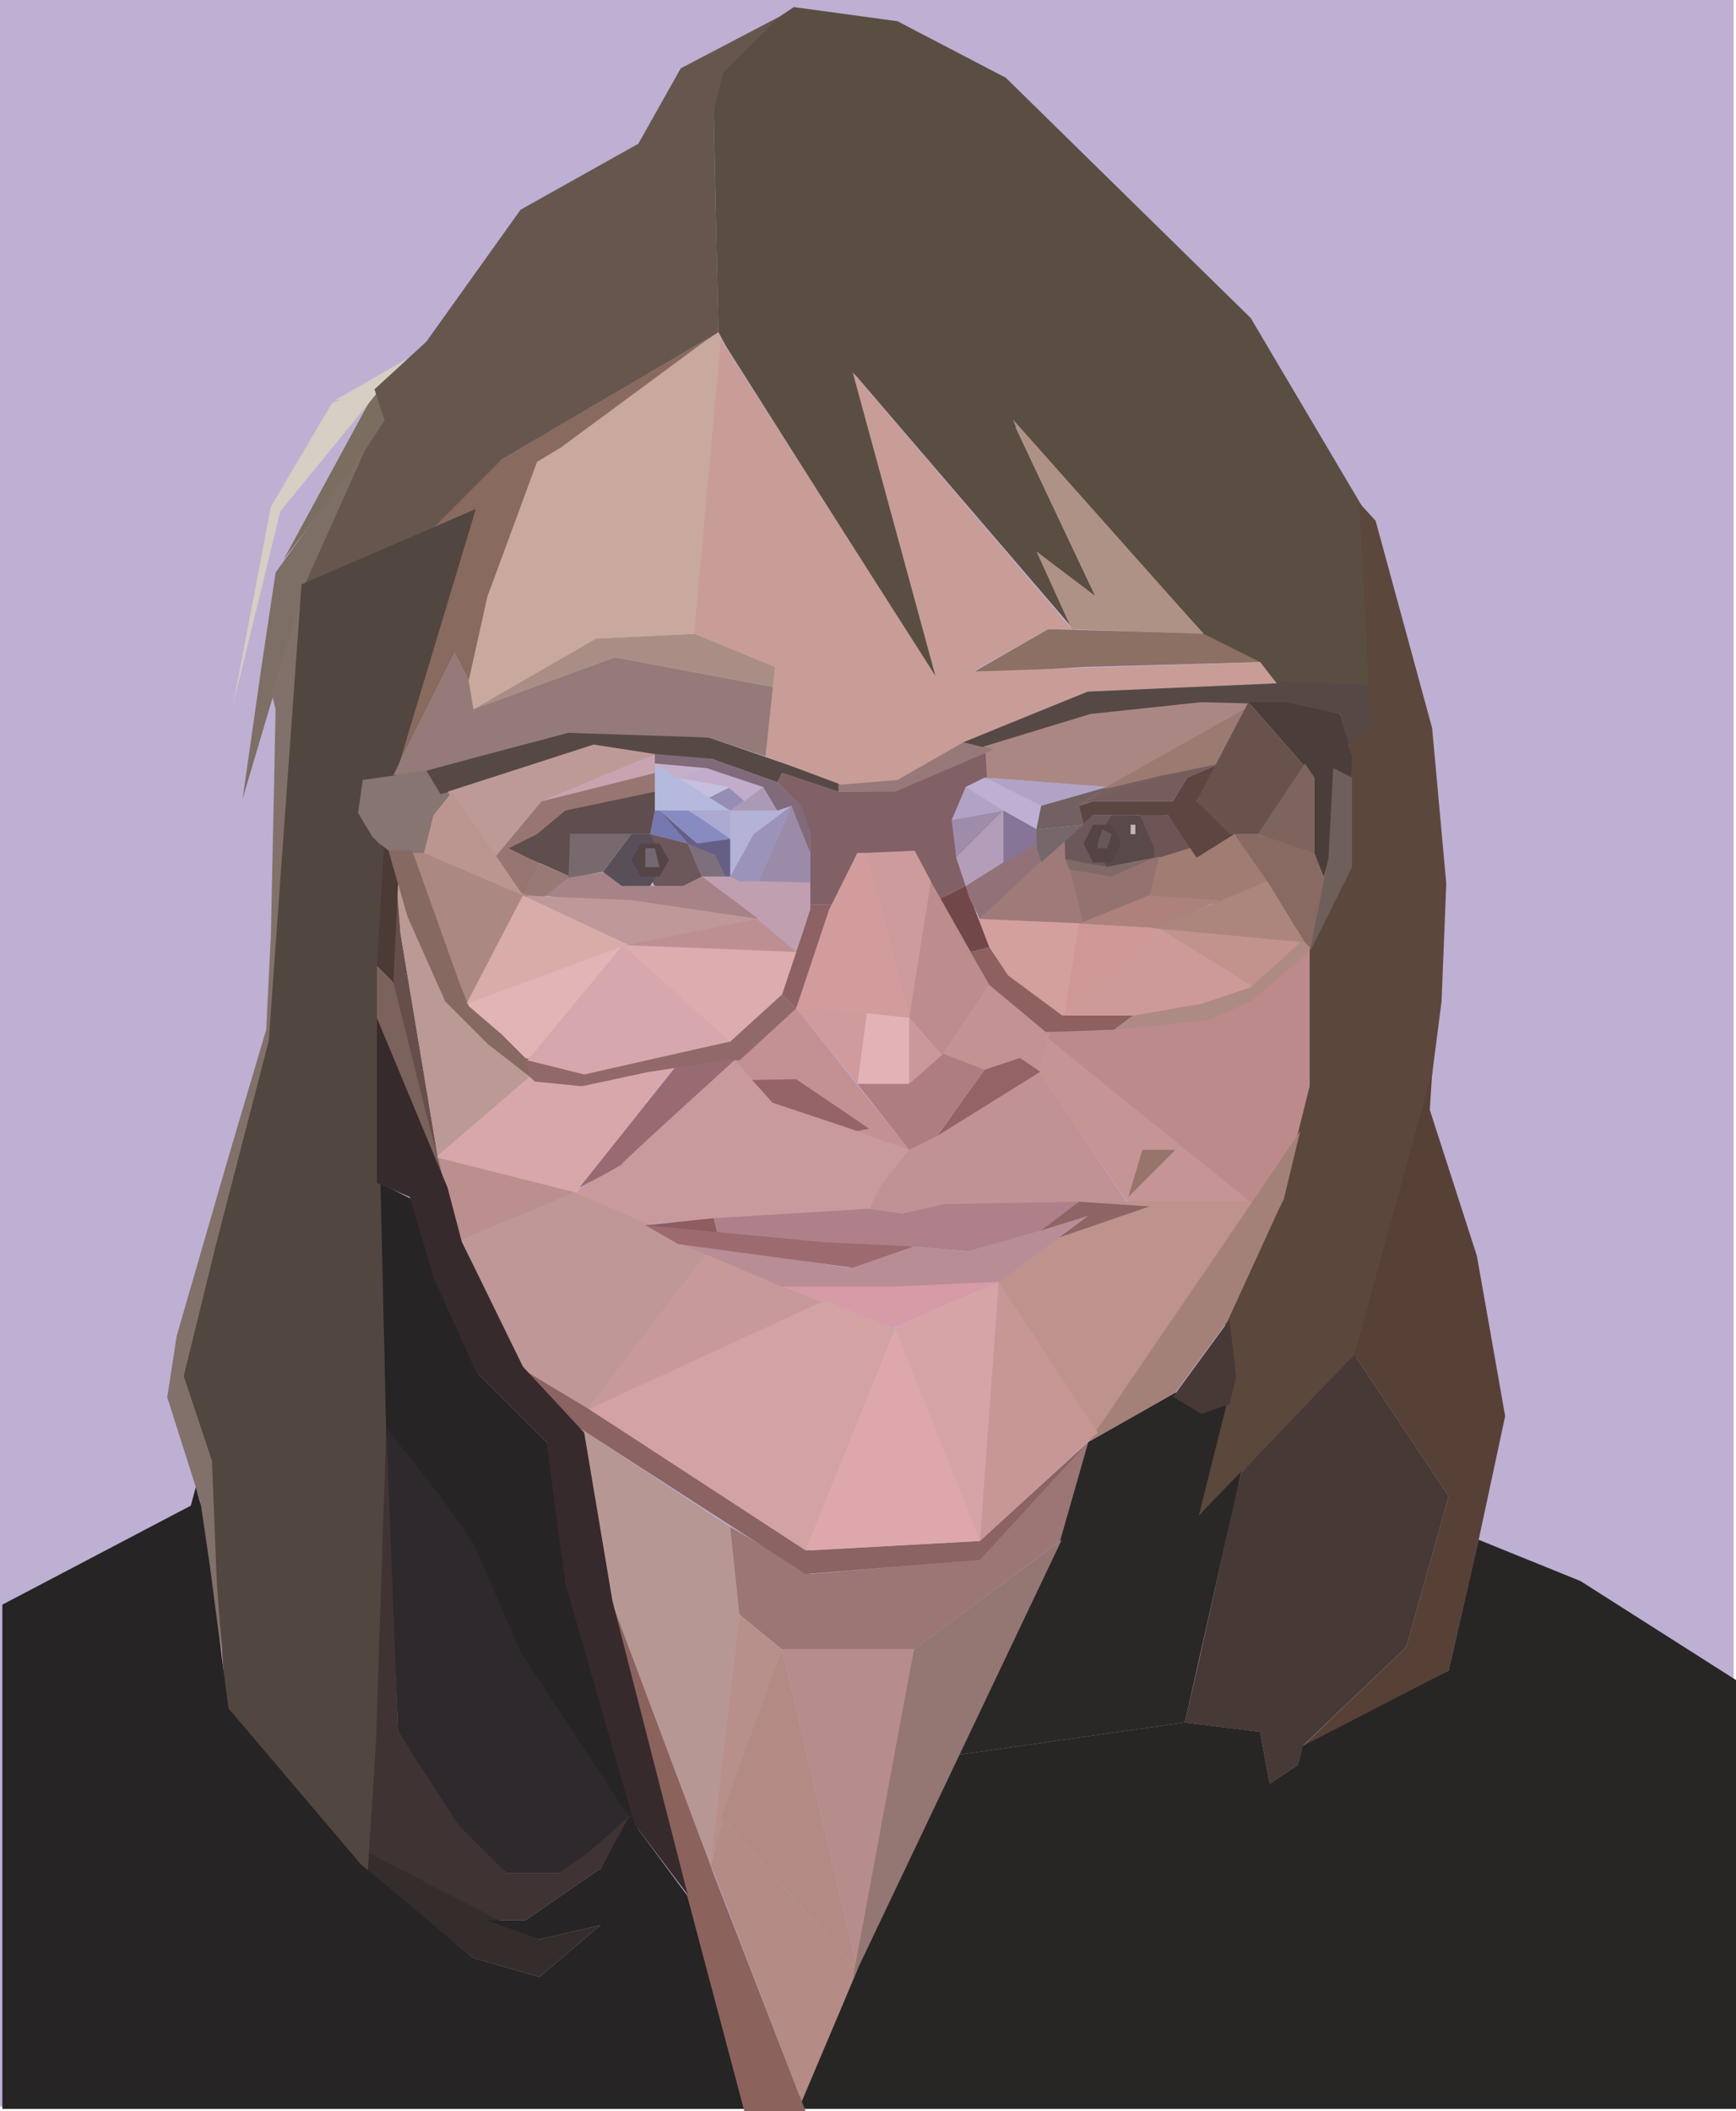 <svg xmlns="http://www.w3.org/2000/svg" viewBox="0 0 368.5 448"><defs><style>.cls-1{fill:#beb0d3;}.cls-2{fill:#664f4b;}.cls-3{fill:#c8999d;}.cls-4{fill:#c09195;}.cls-5{fill:#bc8a8b;}.cls-6{fill:#c59494;}.cls-7{fill:#be928d;}.cls-8{fill:#bb9994;}.cls-9{fill:none;}.cls-10{fill:#d7a7ab;}.cls-11{fill:#bb8f8e;}.cls-12{fill:#bf9796;}.cls-13{fill:#c79999;}.cls-14{fill:#6c5554;}.cls-15{fill:#ab8784;}.cls-16{fill:#d3a09e;}.cls-17{fill:#c2938d;}.cls-18{fill:#9c7674;}.cls-19{fill:#826166;}.cls-20{fill:#8e6164;}.cls-21{fill:#987979;}.cls-22{fill:#714749;}.cls-23{fill:#b1a3c6;}.cls-24{fill:#927278;}.cls-25{fill:#867596;}.cls-26{fill:#9f8cab;}.cls-27{fill:#b39db9;}.cls-28{fill:#9f7a79;}.cls-29{fill:#896a62;}.cls-30{fill:#a07c73;}.cls-31{fill:#94726f;}.cls-32{fill:#ad827c;}.cls-33{fill:#b4b9dd;}.cls-34{fill:#b4b2d7;}.cls-35{fill:#c09fb0;}.cls-36{fill:#977672;}.cls-37{fill:#a78387;}.cls-38{fill:#bf989a;}.cls-39{fill:#bd8c8c;}.cls-40{fill:#cd9b9b;}.cls-41{fill:#d29c9d;}.cls-42{fill:#c39292;}.cls-43{fill:#e3b2b6;}.cls-44{fill:#ca989b;}.cls-45{fill:#986b72;}.cls-46{fill:#e2b4b5;}.cls-47{fill:#997975;}.cls-48{fill:#aa9ab6;}.cls-49{fill:#968db5;}.cls-50{fill:#c6afc8;}.cls-51{fill:#c7bfde;}.cls-52{fill:#c2accc;}.cls-53{fill:#9b93b9;}.cls-54{fill:#aca9d2;}.cls-55{fill:#7678b0;}.cls-56{fill:#c39094;}.cls-57{fill:#5d4541;}.cls-58{fill:#cd9a99;}.cls-59{fill:#9a7a71;}.cls-60{fill:#ab8881;}.cls-61{fill:#946468;}.cls-62{fill:#936365;}.cls-63{fill:#564945;}.cls-64{fill:#4b3d3a;}.cls-65{fill:#8c6160;}.cls-66{fill:#ae8a85;}.cls-67{fill:#867571;}.cls-68{fill:#866961;}.cls-69{fill:#92696b;}.cls-70{fill:#4b3a35;}.cls-71{fill:#7b625b;}.cls-72{fill:#aa8e86;}.cls-73{fill:#8c7064;}.cls-74{fill:#8d5d61;}.cls-75{fill:#8e6564;}.cls-76{fill:#ae808a;}.cls-77{fill:#b98d96;}.cls-78{fill:#97746c;}.cls-79{fill:#262424;}.cls-80{fill:#886a5e;}.cls-81{fill:#3f3433;}.cls-82{fill:#352d2c;}.cls-83{fill:#7d6f65;}.cls-84{fill:#7b6d5f;}.cls-85{fill:#d7cec4;}.cls-86{fill:#81716a;}.cls-87{fill:#66564e;}.cls-88{fill:#524641;}.cls-89{fill:#5a4e43;}.cls-90{fill:#5c473c;}.cls-91{fill:#574137;}.cls-92{fill:#463936;}.cls-93{fill:#2a2727;}.cls-94{fill:#272625;}.cls-95{fill:#c9a99d;}.cls-96{fill:#947a78;}.cls-97{fill:#c89d98;}.cls-98{fill:#af9286;}.cls-99{fill:#a48178;}.cls-100{fill:#2e292c;}.cls-101{fill:#806a67;}.cls-102{fill:#d69ba7;}.cls-103{fill:#9d6a70;}.cls-104{fill:#b79794;}.cls-105{fill:#8c625d;}.cls-106{fill:#6c575a;}.cls-107{fill:#594948;}.cls-108{fill:#584f58;}.cls-109{fill:#544446;}.cls-110{fill:#685858;}.cls-111{fill:#c6b6b2;}.cls-112{fill:#726062;}.cls-113{fill:#76676a;}.cls-114{fill:#6f5f5a;}.cls-115{fill:#69524c;}.cls-116{fill:#7d645d;}.cls-117{fill:#cf9897;}.cls-118{fill:#ac867d;}.cls-119{fill:#604d4e;}.cls-120{fill:#d6a7ad;}.cls-121{fill:#c7a4af;}.cls-122{fill:#be9a96;}.cls-123{fill:#bb9690;}.cls-124{fill:#ddacaf;}.cls-125{fill:#d8aca8;}.cls-126{fill:#8a6362;}.cls-127{fill:#d3a3a3;}.cls-128{fill:#b48b85;}.cls-129{fill:#b8908b;}.cls-130{fill:#b38a84;}.cls-131{fill:#b68d8a;}.cls-132{fill:#947673;}.cls-133{fill:#dea7ab;}.cls-134{fill:#d6a4a7;}.cls-135{fill:#c69795;}.cls-136{fill:#775f5d;}.cls-137{fill:#755d5d;}.cls-138{fill:#ae7d81;}.cls-139{fill:#cf9b9c;}.cls-140{fill:#746873;}.cls-141{fill:#78696e;}.cls-142{fill:#816a79;}.cls-143{fill:#9b8ba9;}.cls-144{fill:#7e6f7c;}.cls-145{fill:#665f85;}.cls-146{fill:#888bc1;}.cls-147{fill:#372a2c;}.cls-148{fill:#bd8f93;}</style></defs><title>Fichier 4</title><g id="Calque_2" data-name="Calque 2"><g id="Calque_3" data-name="Calque 3"><rect class="cls-1" width="368" height="447"/><polyline class="cls-2" points="83 209 84.5 187.5 85 198 94 252 79 211"/><polygon class="cls-3" points="122 253 131 247 156 225 163 233 193 244 184 257 140.25 259.5 137 260 123 262 122 253"/><polygon class="cls-4" points="193 244 220.5 227.5 239.5 255.5 201.06 255.5 191.5 257.5 184.5 256.5 187.17 251.24 193 244"/><polygon class="cls-5" points="222 220 265.75 255.88 276 240 280 227 280 201 278 201 261 214 240 217 222 216 222 220"/><polyline class="cls-6" points="220 227 240 256 266 255.5 222 220 220 227"/><polyline class="cls-7" points="266 255 235 255 211 272 232.65 305.06 266 255"/><polyline class="cls-8" points="84 186 85 198 92.94 245.67 114 229 94.08 211.7 84.08 186.7 85 189"/><polyline class="cls-9" points="121 230 142 227 120 254 123 261 156.98 225.06 156 223 124 230"/><polyline class="cls-10" points="92 246 112.16 228.67 123.69 229.25 143.37 226.16 122.37 253.16 93.64 246.27 92 246"/><polyline class="cls-11" points="98.01 263.44 92.94 245.67 122 253 98.01 263.44"/><polygon class="cls-12" points="98 263 110 290 124 300 150.47 265.44 122 253 98 263 98 263"/><polygon class="cls-13" points="150 266 176 276 124 300 150 266"/><path class="cls-14" d="M242,173c0-.31,6,0,6,0l6,8-9.5,1.13L242,174h0"/><polygon class="cls-15" points="209 158 209 165 235 167 267 149 252.13 148.25 235 149 220 152 209 158"/><polyline class="cls-16" points="206.07 194.61 214 208 226 216 229 195.88 206.07 194.61 206.07 194.61"/><polyline class="cls-17" points="246 197 265 210 277 200 246 197"/><polyline class="cls-18" points="155 324 172 334 207 331 231 306 225 327 194 350 166 350 155 341 155 324"/><polygon class="cls-9" points="180 201 184 235 200 224 180 201"/><path class="cls-19" d="M172,178c.16,0-.25,14,0,14h4.88L182,181h12l5,10,6-3-2-6-.69-8,2.69-7,4.5-2-.33-6-9.88,3.84-9,5L178,168l-12-4-1,2,5,5,2,6"/><polygon class="cls-20" points="172 192 171 196 166 211 169 214 176.88 192 172 192"/><polyline class="cls-21" points="178 166.31 190 165 204 157 211 159 190 168 178 168 178 166.31"/><polygon class="cls-22" points="210 201 206 202 199 191 205 188 210 201"/><polygon class="cls-23" points="209 165 235 167 221 171 209 165"/><polyline class="cls-24" points="220 178 205 188 205.69 190.41 208 195 221 183 220 180"/><polygon class="cls-1" points="205 167 213 172 220 176 221 171 221 171 209 165 205 167"/><polygon class="cls-25" points="213 183.2 219.99 179.14 220.17 176.03 213 172 213 183.2"/><polygon class="cls-26" points="202 174 203 182 213 172 202 174"/><polygon class="cls-23" points="213 172 202 174 205 167 213 172"/><polygon class="cls-27" points="205 188 203 182 213 172 213 183 205 188"/><polyline class="cls-28" points="227 178 231 196 208 195 226 178"/><polyline class="cls-29" points="262 177 278 202 283 182 267 177 262 177"/><polygon class="cls-30" points="245.56 182 243 190 259 192 269 187 262 177 246 182 245.56 182"/><polygon class="cls-31" points="246 182 244 190 230 196 227 184 237 185 244 182 246 182"/><polygon class="cls-32" points="243.85 190.04 259 191 246 197 229 196 243.85 190.04"/><polyline class="cls-9" points="171 196 169 202 134 201 111 190 114 184 169 196"/><polyline class="cls-9" points="132.21 200.57 111.97 224.57 100 213 132.21 200.57"/><polygon class="cls-33" points="155 172 139.37 162.23 139 162 139 172 155 172"/><polyline class="cls-9" points="170 172 172 178 172 187 161 187 169 172"/><polygon class="cls-9" points="172 188 172 187 160.71 186.85 158.96 182.06 158.96 182.06 169.91 174.31 172 188"/><polygon class="cls-34" points="160 177 167.96 171 155 172 155 186 160 177"/><polyline class="cls-35" points="149 186 169 202 172 193 172 186 149 186"/><polyline class="cls-9" points="113.35 183.24 101.35 210.38 95.19 190.08 108.41 184 113.35 183.24"/><polygon class="cls-36" points="139 164 139 169 120 173 111 190 104 180 115 170 139 164"/><polygon class="cls-37" points="129 185 121 186 115 190 161 195 149 186 145 188 133 188 129 185"/><polygon class="cls-38" points="134 191 110 190 133.67 200.57 161 195 134 191"/><polyline class="cls-39" points="197 187 193 215.95 200 224 210 209 197 186 197 187 197.74 186.38"/><polygon class="cls-40" points="183.5 181 193 216 197.6 187 194.16 180.52 183.5 181"/><polyline class="cls-41" points="169 214 176 193 182 181 184 181 193 216 169 214"/><polyline class="cls-42" points="210 209 200 224 209 227 217 225 220 228 223 219 210 209"/><polyline class="cls-43" points="184 215 193 216 193 230 182 230 183.93 215.5"/><polyline class="cls-44" points="193 230 200 224 193 216 193 230"/><path class="cls-45" d="M144.37,225.16,157,224s-25.18,22.79-25,23-9,5-9,5l21.37-26.84"/><polyline class="cls-46" points="99 213 112 225 132.21 200.57 99 213"/><polyline class="cls-47" points="114 183 121 186 115.61 190.23 111 190 114 184"/><polyline class="cls-48" points="162 167 165 172 155 172 162 167"/><polyline class="cls-49" points="150.5 169.19 150.61 169.13 155 167 158.64 169.4 155 172 150.4 169.13"/><polyline class="cls-50" points="139 162 150 163 143.76 164.98 139 162"/><polygon class="cls-51" points="143.92 165.07 155 167 150.6 169.25 143.92 165.07"/><polygon class="cls-52" points="155 167 150.33 163.21 150 163 144 165 155 167"/><polyline class="cls-52" points="162 167 158 170 150 163 162 167"/><polygon class="cls-53" points="157 187 161 187 168 171 160 177 155 186 157 187"/><polygon class="cls-54" points="146 172 155 178 155 172 146 172"/><polyline class="cls-55" points="140 172 146 179 138 177 139 172"/><polygon class="cls-56" points="156 225 169 214 193 244 163.66 233.62 156 225"/><polygon class="cls-57" points="229 171 232 170 249 170 252 165 259 162 254 170 262 177 254 182 248 173 232 173 230 175 229 171"/><polygon class="cls-58" points="246 197 267 210 255 213 237 217 224.41 216.33 246 197"/><polygon class="cls-59" points="259 162 265 150 233 168 259 162"/><polyline class="cls-9" points="245 197 268 188 278 202 282 182 267 177 226 178"/><polyline class="cls-9" points="208.5 158.5 202 170 202.5 183.5 206 192 209.5 200.5 213.5 207.5 225.5 215.5 240.5 215.5 265.5 209.5 276.5 199.5 282.5 176.5 281.5 161.5 272.5 149.5 255.5 147.5 231.5 151.5 208.5 158.5"/><path class="cls-9" d="M93.5,168.5c-1,0,32.4-10.12,32.4-10.12l11.61,1,14,1.16,12,4,7,7,2,13L164,212l-10.23,9.25L123.5,227.5l-12-3-12-11L107,189l.52-1.5-20-7,1-6Z"/><path class="cls-9" d="M116.22,296.77l6.28,6.73L140,307l34.5,21.5,21.82-4a1.42,1.42,0,0,0,.35-.11L228.5,309.5l3-3,7-11,37.32-54.29,4.64-14.09-2-26.18-13,11.56-9,4-20,2h-14l-2,9-26.24,16-4.35,0-28.41-11-5-9-33,7-10-1-10-8-9-9L85,186l-3,23,6,23,11.5,36.5,9,20Z"/><path class="cls-60" d="M112,190s-13,23-13,24-12-35-12-35Z"/><polygon class="cls-9" points="180.5 181.5 168 213 156.5 223.5 161.5 232.5 192.5 244.5 220.5 227.5 222.5 218.5 210.5 209.5 194.5 180.5 180.5 181.5"/><polygon class="cls-61" points="159.65 229.18 169 229 184.5 239.5 182 240 164 234 159.65 229.18"/><polygon class="cls-62" points="216.5 224.5 220.83 227.42 199 241 209 227 216.5 224.5"/><polygon class="cls-63" points="206.5 156.5 231.5 146.5 268.68 143.97 291 145 291.5 154.5 286.5 158.5 284.5 151.5 273.5 149.5 255 149 231.5 151.5 208.5 158.5 204.5 157.5 206.5 156.5"/><polygon class="cls-64" points="279 165 279 181 281 186 287 165 287 160 284.5 151.5 273 149 265 149 279 165"/><polygon class="cls-65" points="210 201 214 207 225.5 215.5 240.5 215.5 236.5 218.5 222 219 210 209 206 202 210 201"/><polygon class="cls-66" points="265.5 209.5 276.5 199.5 278.5 201.5 265.5 212.5 256.5 216.5 236.5 218.5 240.5 215.5 255 213 265.5 209.5"/><polygon class="cls-67" points="77 165 84.5 164 90.5 163 96 169 93 173 90 181 82 181 78.5 177 75 172 77 165"/><polygon class="cls-68" points="99.5 213.5 106.5 219.5 113 226 112.5 228.5 103.5 221.5 94.5 212.5 86.5 194.5 82.5 180.5 86.5 180.5 87.5 180.5 97.5 208.5 99.5 213.5"/><path class="cls-69" d="M113.5,229.5l9.46.95a3.83,3.83,0,0,0,1.07-.06l13.47-2.89L154,225h3l12-11-3-3-11,10-16.5,3.5L123,227l-5-1-6.5-1.5,1,4Z"/><polygon class="cls-63" points="97.5 167.5 109.5 163.5 125.5 158.5 140 161 151 161 165 166 166 164 178 168 178 166 150.5 156.5 135.5 155.5 120.5 155.5 101.5 160.5 90.5 163.5 93.5 168.5 97.5 167.5"/><polygon class="cls-70" points="83.5 208.5 82.5 207.5 79.5 204.5 80.78 179.21 82.5 180.5 84.5 187.5 83.5 208.5"/><polygon class="cls-71" points="94.5 251.5 87.5 248.5 83.5 231.5 79.5 216.5 79.5 204.5 83.5 208.5 90.5 236.5 94.5 251.5"/><polygon class="cls-72" points="100.5 150.5 130.5 139.5 165 146 164.5 141.5 147.5 134.5 126.5 135.5 100.5 150.5"/><polygon class="cls-73" points="206 143 222.5 133.5 258.12 134.48 268.12 140.48 230.5 141.5 206 143"/><polygon class="cls-74" points="137 260 151.5 258.5 152.5 262.5 151.19 262.29 137 260"/><polygon class="cls-75" points="212 267 229 255 244 256 212 267"/><polygon class="cls-76" points="151.5 258.5 184.5 256.5 191.5 257.5 200.5 255.5 229 255 220.5 261.5 205.5 265.5 193.5 264.5 182 264 152.5 262.5 151.5 258.5"/><polygon class="cls-77" points="143.33 263.4 167.84 273.82 211.5 272.5 231 258 221.27 261 205.5 265.5 193.5 264.5 180 269 143.33 263.4"/><polygon class="cls-78" points="249.5 244 239.5 254 242.5 244 249.5 244"/><polygon class="cls-79" points="87.5 254.5 92.5 271.5 101.5 291.5 116 306 118.5 315.5 120.5 335.5 141.5 409.5 126.5 388.5 103.5 353.5 93.5 330.5 74.5 305.5 72.5 219.5 80.54 251.02 87.5 254.5"/><polygon class="cls-80" points="152.5 70.5 114.5 98.5 103.5 126.5 99.5 144.5 96.5 138.5 83.5 164.5 100.5 108.5 87 114 106.5 97.5 152.5 70.5"/><polygon class="cls-81" points="82.5 306.5 84.5 367.5 97 386 107.5 397.5 118.5 397.5 134 385 127.5 396.5 111.5 407.5 101.5 407.5 78 394 81.5 302.5 82.5 306.5"/><polygon class="cls-82" points="78 397 100.5 415.5 114.5 419.5 127.5 408.5 114.5 411.5 105 407 78 393 78 397"/><polygon class="cls-83" points="81.71 89.12 65 124 51.5 169.5 55.5 141.5 58.5 121.5 81.71 89.12"/><polygon class="cls-84" points="79.87 82.55 60.15 118.84 82 90 79.87 82.55"/><polygon class="cls-85" points="82 81 59.5 108.5 49.5 149.5 57.5 107.5 70.5 85.5 82 81"/><polygon class="cls-85" points="87.5 75.5 71 85 78.5 83.5 87.5 75.5"/><polygon class="cls-86" points="58.5 150.5 58.44 153.5 57.5 198.5 56.5 218.5 48.5 245.5 37.5 283.5 35.5 296.5 42.5 318.5 47 352 45.5 309.5 39.5 291.5 48 260 59 224 64.5 125.5 57.63 147.03 58.5 150.5"/><polygon class="cls-87" points="90.5 72.5 110.5 44.5 135.5 30.5 144.5 14.5 165.5 3.5 153.5 17.5 151.5 23.5 152.5 70.5 106.5 97.5 90.5 113.5 64.5 124.5 77.5 95.5 81.65 89.23 79.5 82.61 90.5 72.5"/><polygon class="cls-88" points="48 362 46 335.5 45 310 39 292 46 263.5 57.05 220.85 64 124 101 108 84 164.5 77 165.5 76 172.5 79 177.5 81.5 180 80 205.5 80 217.5 81.97 303.5 79.8 369.83 78 398 48 362"/><polygon class="cls-89" points="153.5 72.5 200 146 181.5 79.5 228 133.67 220.5 117.5 232.5 126.5 215.5 90.5 255.5 134.5 267.5 140.5 270.11 144.52 291.65 145.34 289.05 107.31 265.5 67.5 213.5 16.5 190.5 4.5 168.5 1.5 165.5 3.5 153.5 15.5 151.5 23.5 152.5 70.5 153.5 72.5"/><polyline class="cls-90" points="286 180.5 287 160.5 286 158 291 154.5 288.51 106.69 292 110.5 304 154.5 307 187.5 306 212.5 304 228 288 288 254 322 261 293.5 260 280.5 272 254.5 278 230.5 278 201.5 282.98 190.83 285 186.5"/><polygon class="cls-91" points="303.5 235.5 313.5 266.5 319.5 300.5 313.5 328.5 307.5 354.5 275 372 298.5 349.5 307.5 317.5 287.5 287.5 287.5 287.5 304.04 227.18 303.5 235.5"/><polygon class="cls-92" points="262.5 316.5 254.5 352.5 251.5 365.5 267.5 367.5 269.5 378.5 275.5 374.5 276.5 370.5 298.5 349.5 307.5 317.5 287.5 287.5 280.03 295.19 263.5 312.5 262.5 316.5"/><polygon class="cls-93" points="231 306 249.5 295.5 255.5 299.5 260.42 297.84 254.5 321.5 263.53 312.2 251.5 365.5 202.5 372.5 225 327 231 306"/><polygon class="cls-94" points="168.5 447.5 202.5 372.5 251.5 365.5 267.5 367.5 269.5 378.5 275.5 374.5 276.5 370.5 307.5 354.5 313.88 326.74 335.5 335.5 368.5 356.5 368.5 447.5 168.5 447.5"/><polygon class="cls-79" points="40.5 319.5 0.5 340.5 0.5 447.5 159.5 447.5 148.17 405.33 133.5 385.5 127.5 396.5 111.5 407.5 103.5 407.5 114.5 411.5 127.5 408.5 114.5 419.5 100.5 415.5 76.5 395.5 48.5 362.5 44.58 332.5 42.68 319.5 41.56 315.54 40.5 319.5"/><polygon class="cls-95" points="149.5 72.5 119 95 114 98 103.5 126.5 99.5 144.5 100.5 150.5 126.5 135.5 147.5 134.5 154.13 73.5 152.5 70.5 149.5 72.5"/><polygon class="cls-96" points="165 146 162.5 160.5 150.5 156.5 120.5 155.5 90.5 163.5 83.5 164.5 96.5 138.5 99.5 144.5 100.5 150.5 130.5 139.5 165 146"/><polygon class="cls-97" points="153 72 198.56 143.41 181 79 227.5 133.5 222.5 133.5 206.5 142.5 267.5 140.5 271 145 230.83 146.76 204.5 157.5 190.5 165.5 178.5 166.5 162.5 160.5 164.5 141.5 147.33 134.5 153 72"/><polyline class="cls-98" points="215 89 254.5 133.4 255.5 134.5 227.5 133.5 220 117 232.5 126.5 216.5 92.62 216.5 92.62 216.5 92.62"/><polygon class="cls-99" points="271.5 256.5 260.5 280.5 249.5 295.5 231 306 235.5 299.5 265.5 255.5 276 240 272.5 254.5 271.5 256.5"/><polygon class="cls-100" points="93.5 317.5 100.5 327.5 110.5 350.5 133.5 385.5 125 393 118.5 397.5 107.5 397.5 97.5 387.5 84.5 367.5 82 303 93.5 317.5"/><polyline class="cls-92" points="249 296.42 261 280 262.4 292.26 261 298 255 300 249 296.42"/><polygon class="cls-101" points="227 184.5 236 186 245 182 235 184 226 182 227 184.5"/><polygon class="cls-102" points="189 282 212 272 190 273 166 273 189 282"/><polygon class="cls-103" points="174.7 263.58 194 264.48 181 269 144 264 137 260 174.7 263.58"/><polygon class="cls-104" points="123 303 155 324 157 343 151 398 128.81 337.11 125 313 123 303"/><polygon class="cls-105" points="171 448 151.49 397.66 128 335 158 448 171 448"/><polygon class="cls-106" points="232 173 226 178 226.11 182.27 235 184 238 179 236 173 232 173"/><polygon class="cls-107" points="242 173 245 180 245 182 235 184 232 179 236 173 242 173"/><polygon class="cls-106" points="146 179 149 186 145 188 139 188 136 183 138 177 146 179"/><polygon class="cls-108" points="134 177 128 185 132 188 138 188 141.06 183.1 138 177 134 177"/><polygon class="cls-109" points="232 175 230 179 238 179 236 175 232 175"/><polygon class="cls-109" points="232 183 230 179 238 179 236 183 232 183"/><polygon class="cls-110" points="236 177 235 180 233 180 233 179 234 176 236 177"/><rect class="cls-111" x="240" y="175" width="1" height="2"/><polyline class="cls-112" points="221 171 235 167 229.35 170.77 229 171 230 175 220 176 221 171"/><polygon class="cls-113" points="220 180 221 183 230 175 220 176 220 180"/><polygon class="cls-9" points="273 151 283 163 281 185 262 170 263.05 155.23 273 151"/><polyline class="cls-114" points="287 165 283 163 282 182 278 202 287 184 287 164"/><polygon class="cls-115" points="261 177 267.21 177 276.81 162.5 265 149 254 170 261 177"/><polygon class="cls-116" points="279 181 267 177 277 162 279 165 279 181"/><polygon class="cls-117" points="229 196 246 197 226 215 229 196"/><polygon class="cls-118" points="245 197 277 200 269 187 245 197"/><polygon class="cls-119" points="139 172 139 168 120 172 114 177 108 180 112 182 121 186 121 177 138 177 139 172"/><polygon class="cls-120" points="132.21 200.57 112 225 124 228 155 221 132.21 200.57"/><polygon class="cls-121" points="115 170 139 160 139 164 115 170"/><polygon class="cls-122" points="115 170 105 182 95 168 126 158 139 160 115 170"/><polygon class="cls-123" points="111 190 96 168 92 173 90 181 111 190"/><polygon class="cls-124" points="169 202 132.21 200.57 155 221 166 211 169 202"/><polygon class="cls-125" points="133.2 200.41 99 213 111 190 133.2 200.41"/><polygon class="cls-126" points="110 290 123 303 171 334 208 331 231 306 208 327 172 329 125 299 110 290"/><polygon class="cls-127" points="175 276 190 282 171 329 125 299 175 276"/><polygon class="cls-128" points="153.1 385.49 182 418 170.19 445.92 151 396 153.21 384.25 153.1 385.49"/><polygon class="cls-129" points="157 342.64 166 350 151 394 157 342.64"/><polygon class="cls-130" points="166 350 182 418 153.1 385.49 166 350"/><polygon class="cls-131" points="166 350 194 350 182 418 166 350"/><polygon class="cls-132" points="225.38 326.74 181 420 194 350 225.38 326.74"/><polygon class="cls-133" points="190 282 208 327 171 329 190 282"/><polygon class="cls-134" points="191.07 281.1 212 272 208 327 190 282 191.07 281.1"/><polygon class="cls-135" points="209.32 325.8 233 304 212 272 208 327 209.32 325.8"/><polygon class="cls-136" points="249 164 234.25 167.5 229 171 249 164"/><polygon class="cls-137" points="231 170 248 164.35 259 162 252 165 249 170 231 170"/><polygon class="cls-138" points="200.25 223.62 193 230 182 230 193 244 199 241 209 227 200.25 223.62"/><polygon class="cls-139" points="169 214 182 230 184 215 169 214"/><polygon class="cls-109" points="136 179 134 182.5 142 182.5 140 179 136 179"/><polygon class="cls-109" points="136 186 134 182.5 142 182.5 140 186 136 186"/><polygon class="cls-140" points="137 184 140 184 139 180 137 180 137 182 137 184"/><polygon class="cls-141" points="121 177 134 177 128 185 120.66 186.26 121 178 121 177"/><polygon class="cls-142" points="139 160 151 161 165 166 170.09 171 172 177 172 181 169.75 175.91 168 171 165 172 162 167 150 163 139 162 139 160"/><polygon class="cls-143" points="168 171 172 181 172 187.29 161 187 168 171"/><polygon class="cls-144" points="146 179 152 181 154 186 149 186 146 179"/><polyline class="cls-145" points="140 172 148 179 146 179 155 178 155 186 154 186 151.84 181.43 146 179"/><path class="cls-146" d="M140,172h6c.47,0,9,6,9,6l-7,1Z"/><polygon class="cls-147" points="80 227 80 251 87 254 92 271 101 291 116 306 120 336 134.7 387.12 146 402.07 130 339.7 124 304 111 290 98.01 263.44 95 252 80 216 80 227"/><polygon class="cls-148" points="133.09 200.57 160.67 194.98 169 202 133.09 200.57"/></g></g></svg>